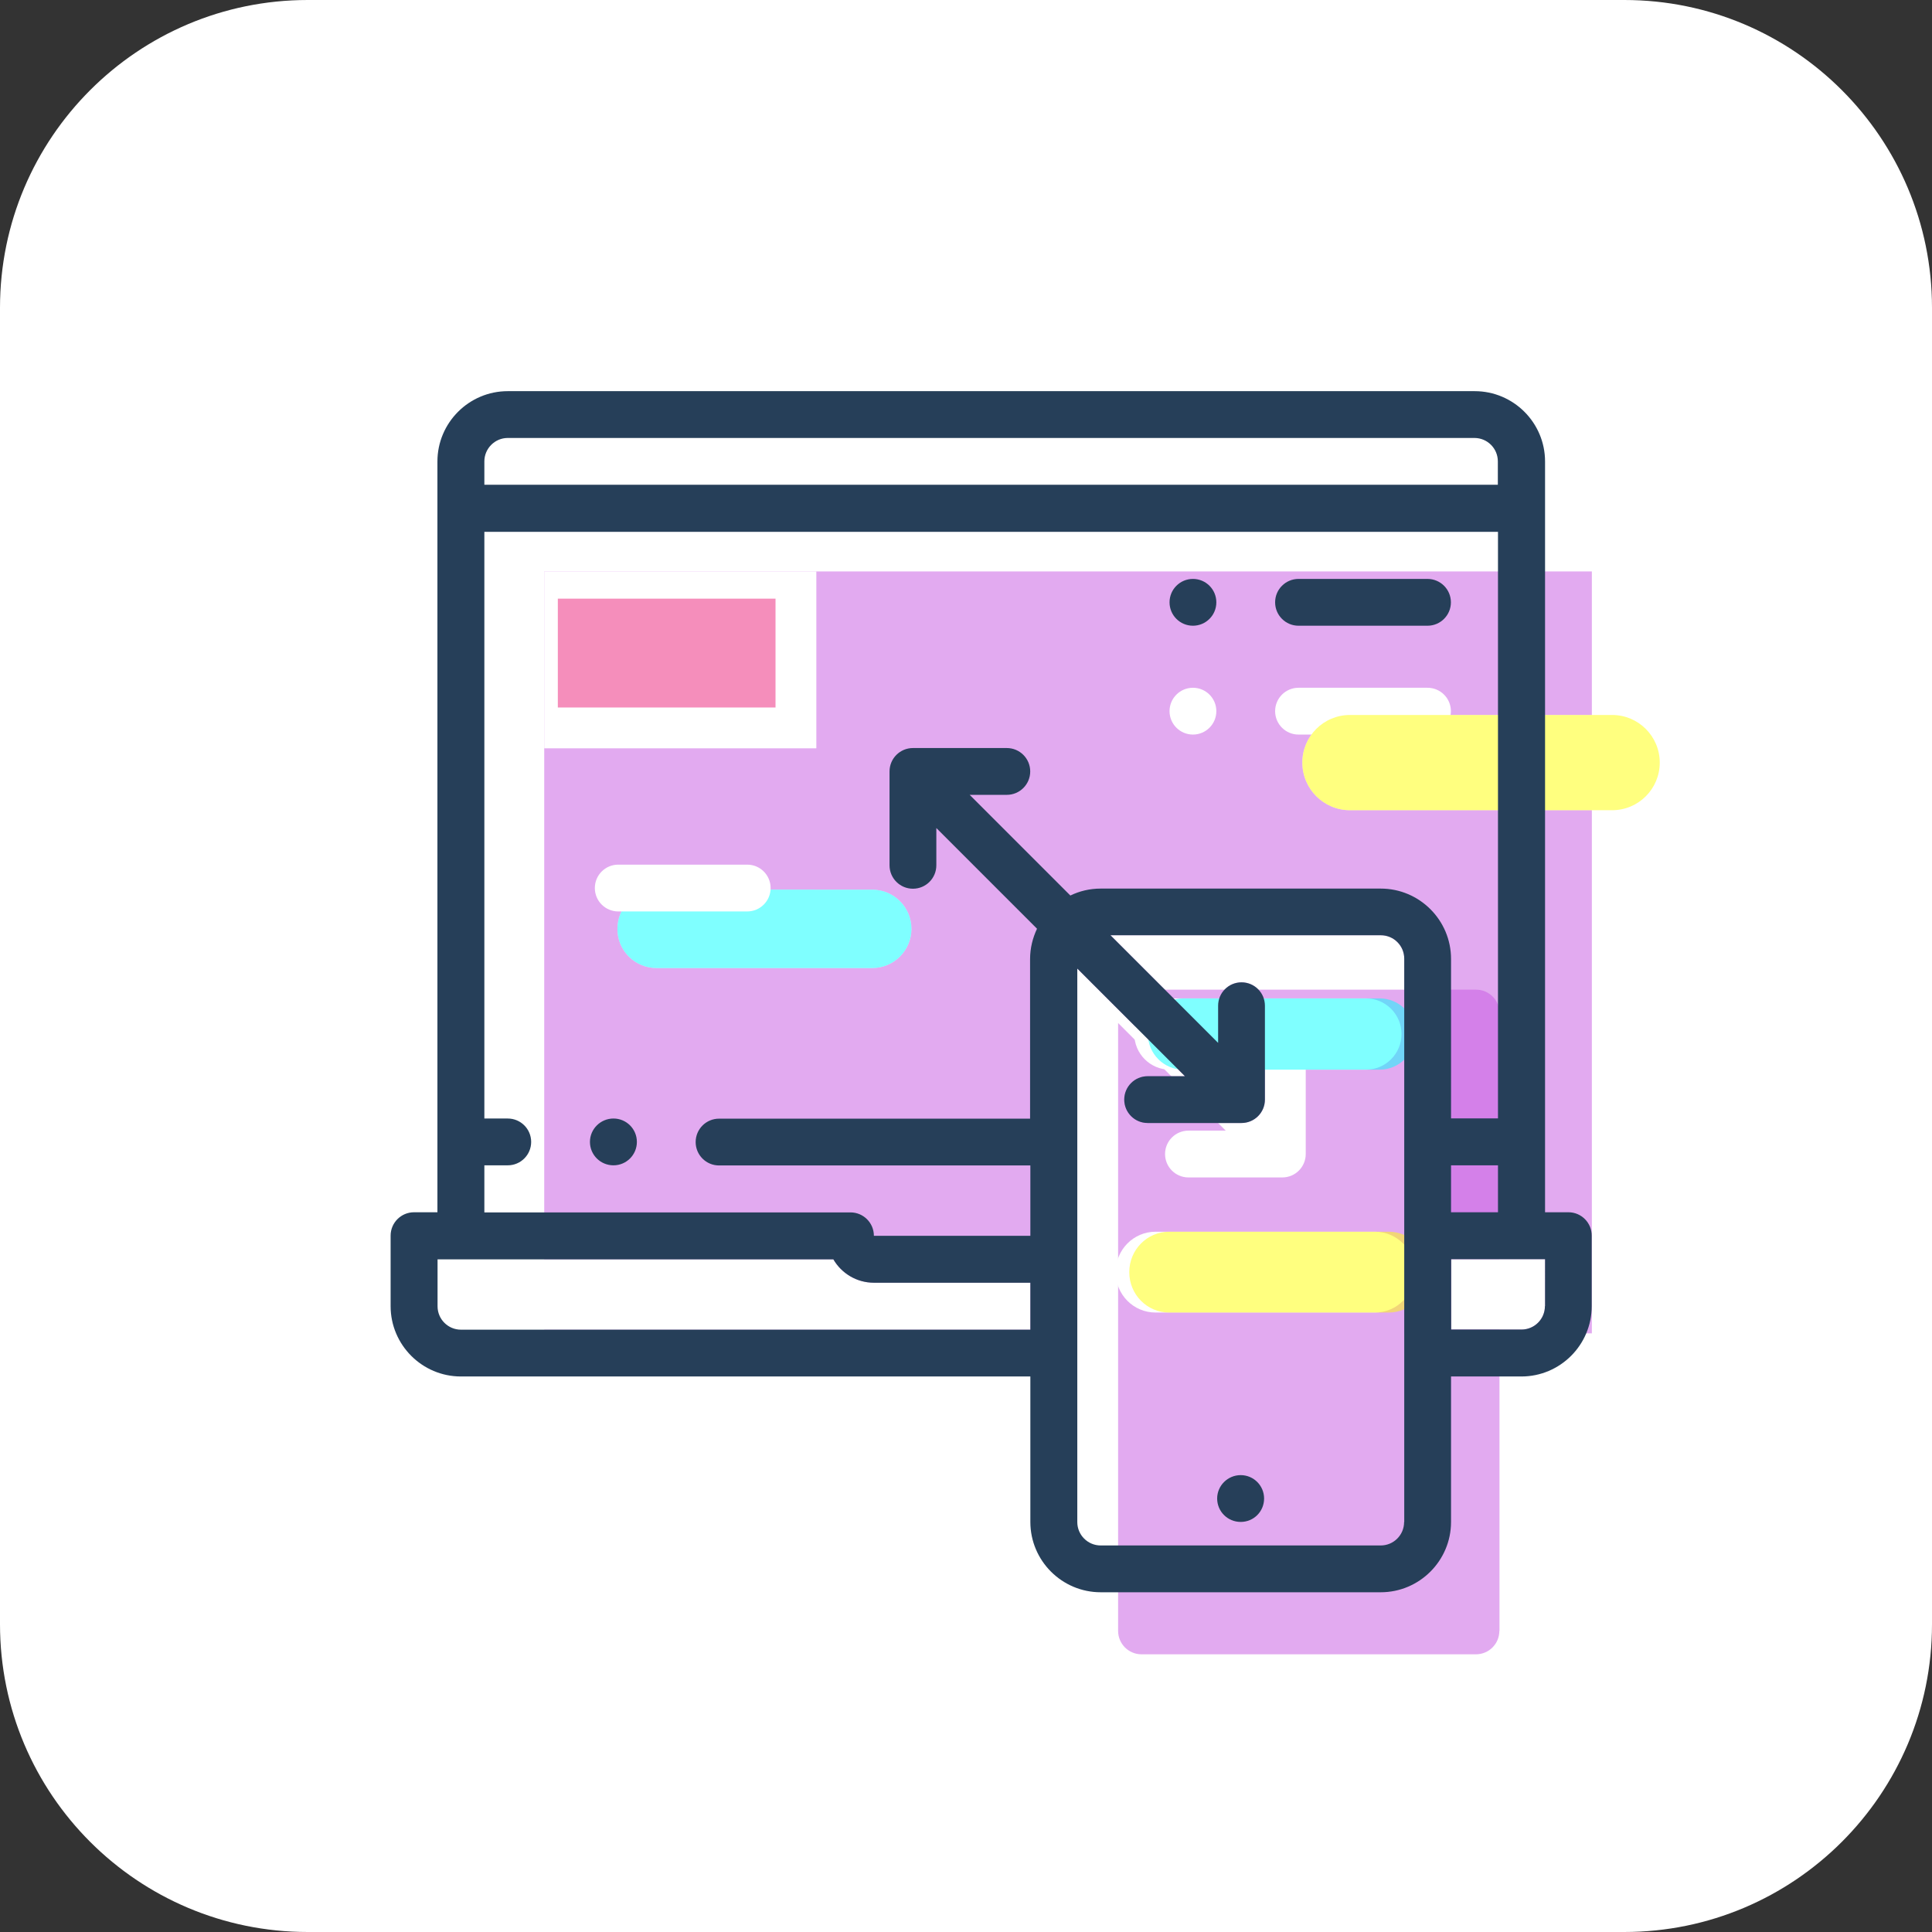 <?xml version="1.0" encoding="utf-8"?>
<!-- Generator: Adobe Illustrator 25.2.0, SVG Export Plug-In . SVG Version: 6.00 Build 0)  -->
<svg version="1.1" id="Capa_1" xmlns="http://www.w3.org/2000/svg" xmlns:xlink="http://www.w3.org/1999/xlink" x="0px" y="0px"
	 viewBox="0 0 142 142" style="enable-background:new 0 0 142 142;" xml:space="preserve">
<rect x="0" y="0" width="142" height="142" fill="#333333" stroke="none"/>
<style type="text/css">
	.st0{fill:#FFFFFF;}
	.st1{opacity:0.5;fill:#C756E2;}
	.st2{opacity:0.5;fill:#00FFFF;}
	.st3{opacity:0.5;fill:#FFFF00;}
	.st4{opacity:0.5;fill:#ED1E79;}
	.st5{fill:#263F59;}
</style>
<path class="st0" d="M119.38,142H22.62C10.13,142,0,131.87,0,119.38V22.62C0,10.13,10.13,0,22.62,0h96.77
	C131.87,0,142,10.13,142,22.62v96.77C142,131.87,131.87,142,119.38,142z"/>
<rect x="40" y="42" class="st1" width="77" height="56"/>
<path class="st0" d="M103.2,111.87c0,0.95-0.77,1.72-1.72,1.72H80.9c-0.95,0-1.72-0.77-1.72-1.72V71.19l7.91,7.91h-2.74
	c-0.95,0-1.72,0.77-1.72,1.72s0.77,1.72,1.72,1.72h6.9c0.95,0,1.72-0.77,1.72-1.72v-6.9c0-0.95-0.77-1.72-1.72-1.72
	s-1.72,0.77-1.72,1.72v2.73l-7.91-7.91h19.87c0.95,0,1.72,0.77,1.72,1.72V111.87z"/>
<path class="st1" d="M110.2,119.87c0,0.95-0.77,1.72-1.72,1.72H83.9c-0.95,0-1.72-0.77-1.72-1.72V75.19l7.91,7.91h-2.74
	c-0.95,0-1.72,0.77-1.72,1.72s0.77,1.72,1.72,1.72h6.9c0.95,0,1.72-0.77,1.72-1.72v-6.9c0-0.95-0.77-1.72-1.72-1.72
	s-1.72,0.77-1.72,1.72v2.73l-7.91-7.91h23.87c0.95,0,1.72,0.77,1.72,1.72V119.87z"/>
<path class="st0" d="M99.22,59.55h19.27c1.94,0,3.5-1.57,3.5-3.5s-1.57-3.5-3.5-3.5H99.22c-1.94,0-3.5,1.57-3.5,3.5
	C95.72,57.98,97.29,59.55,99.22,59.55z"/>
<path class="st0" d="M84.93,96.47h16.13c1.62,0,2.93-1.33,2.93-2.97s-1.31-2.97-2.93-2.97H84.93c-1.62,0-2.93,1.33-2.93,2.97
	C82,95.15,83.31,96.47,84.93,96.47z"/>
<path class="st0" d="M48.25,71.15h15.86c1.59,0,2.88-1.29,2.88-2.88s-1.29-2.88-2.88-2.88H48.26c-1.59,0-2.88,1.29-2.88,2.88
	C45.37,69.86,46.66,71.15,48.25,71.15z"/>
<path class="st2" d="M48.25,71.15h15.86c1.59,0,2.88-1.29,2.88-2.88s-1.29-2.88-2.88-2.88H48.26c-1.59,0-2.88,1.29-2.88,2.88
	C45.37,69.86,46.66,71.15,48.25,71.15z"/>
<path class="st0" d="M85.99,78.62h14.4c1.45,0,2.62-1.17,2.62-2.62s-1.17-2.62-2.62-2.62H85.99c-1.45,0-2.62,1.17-2.62,2.62
	C83.37,77.45,84.54,78.62,85.99,78.62z"/>
<path class="st3" d="M85.93,96.47h16.13c1.62,0,2.93-1.33,2.93-2.97s-1.31-2.97-2.93-2.97H85.93c-1.62,0-2.93,1.33-2.93,2.97
	C83,95.15,84.31,96.47,85.93,96.47z"/>
<path class="st2" d="M86.99,78.62h14.4c1.45,0,2.62-1.17,2.62-2.62s-1.17-2.62-2.62-2.62H86.99c-1.45,0-2.62,1.17-2.62,2.62
	C84.37,77.45,85.54,78.62,86.99,78.62z"/>
<path class="st0" d="M45.44,66.99h9.48c0.95,0,1.72-0.77,1.72-1.72s-0.77-1.72-1.72-1.72h-9.48c-0.95,0-1.72,0.77-1.72,1.72
	C43.72,66.22,44.49,66.99,45.44,66.99z"/>
<path class="st0" d="M87.68,53.99c0.95,0,1.72-0.77,1.72-1.72c0-0.95-0.77-1.72-1.72-1.72h0c-0.95,0-1.72,0.77-1.72,1.72
	C85.96,53.22,86.73,53.99,87.68,53.99z"/>
<path class="st0" d="M33.88,97.73c-0.95,0-1.72-0.77-1.72-1.72v-3.45h29.09c0.6,1.03,1.71,1.72,2.99,1.72h11.49v3.45H33.88z"/>
<path class="st0" d="M113.55,96c0,0.95-0.77,1.72-1.72,1.72h-5.17v-5.17h6.9V96z"/>
<path class="st0" d="M95.44,53.99h9.48c0.95,0,1.72-0.77,1.72-1.72c0-0.95-0.77-1.72-1.72-1.72h-9.48c-0.95,0-1.72,0.77-1.72,1.72
	C93.72,53.22,94.49,53.99,95.44,53.99z"/>
<path class="st3" d="M99.22,59.55h19.27c1.94,0,3.5-1.57,3.5-3.5s-1.57-3.5-3.5-3.5H99.22c-1.94,0-3.5,1.57-3.5,3.5
	C95.72,57.98,97.29,59.55,99.22,59.55z"/>
<rect x="40" y="42" class="st0" width="20" height="13"/>
<rect x="41" y="44" class="st4" width="16" height="8"/>
<path class="st5" d="M115.28,89.1h-1.72V33.92c0-2.85-2.32-5.17-5.17-5.17H37.32c-2.85,0-5.17,2.32-5.17,5.17V89.1h-1.72
	c-0.95,0-1.72,0.77-1.72,1.72V96c0,2.85,2.32,5.17,5.17,5.17h41.85v10.69c0,2.85,2.32,5.17,5.17,5.17h20.58
	c2.85,0,5.17-2.32,5.17-5.17v-10.69h5.17c2.85,0,5.17-2.32,5.17-5.17v-5.17C117,89.88,116.23,89.1,115.28,89.1z M106.65,89.1v-3.45
	h3.45v3.45H106.65z M37.32,32.19h71.05c0.95,0,1.72,0.77,1.72,1.72v1.72H35.6v-1.72C35.6,32.97,36.37,32.19,37.32,32.19z
	 M35.6,85.65h1.72c0.95,0,1.72-0.77,1.72-1.72s-0.77-1.72-1.72-1.72H35.6V39.09h74.5v43.11h-3.45V70.48c0-2.85-2.32-5.17-5.17-5.17
	H80.9c-0.8,0-1.55,0.18-2.23,0.51l-7.4-7.4H74c0.95,0,1.72-0.77,1.72-1.72c0-0.95-0.77-1.72-1.72-1.72h-6.9
	c-0.95,0-1.72,0.77-1.72,1.72v6.9c0,0.95,0.77,1.72,1.72,1.72c0.95,0,1.72-0.77,1.72-1.72v-2.74l7.4,7.4
	c-0.32,0.68-0.51,1.43-0.51,2.23v11.73H52.85c-0.95,0-1.72,0.77-1.72,1.72s0.77,1.72,1.72,1.72h22.88v5.17H64.23
	c0-0.95-0.77-1.72-1.72-1.72H35.6V85.65z M33.88,97.73c-0.95,0-1.72-0.77-1.72-1.72v-3.45h29.09c0.6,1.03,1.71,1.72,2.99,1.72h11.49
	v3.45H33.88z M103.2,111.87c0,0.95-0.77,1.72-1.72,1.72H80.9c-0.95,0-1.72-0.77-1.72-1.72V71.19l7.91,7.91h-2.74
	c-0.95,0-1.72,0.77-1.72,1.72s0.77,1.72,1.72,1.72h6.9c0.95,0,1.72-0.77,1.72-1.72v-6.9c0-0.95-0.77-1.72-1.72-1.72
	s-1.72,0.77-1.72,1.72v2.73l-7.91-7.91h19.87c0.95,0,1.72,0.77,1.72,1.72V111.87z M113.55,96c0,0.95-0.77,1.72-1.72,1.72h-5.17
	v-5.17h6.9V96z M91.19,108.42L91.19,108.42c-0.95,0-1.73,0.77-1.73,1.72c0,0.95,0.77,1.72,1.73,1.72s1.72-0.77,1.72-1.72
	C92.91,109.19,92.14,108.42,91.19,108.42z M95.44,45.99h9.48c0.95,0,1.72-0.77,1.72-1.72c0-0.95-0.77-1.72-1.72-1.72h-9.48
	c-0.95,0-1.72,0.77-1.72,1.72C93.72,45.22,94.49,45.99,95.44,45.99z M87.68,45.99c0.95,0,1.72-0.77,1.72-1.72
	c0-0.95-0.77-1.72-1.72-1.72h0c-0.95,0-1.72,0.77-1.72,1.72C85.96,45.22,86.73,45.99,87.68,45.99z M45.09,82.21L45.09,82.21
	c-0.95,0-1.73,0.77-1.73,1.72s0.77,1.72,1.73,1.72c0.95,0,1.72-0.77,1.72-1.72S46.04,82.21,45.09,82.21z"/>
</svg>
